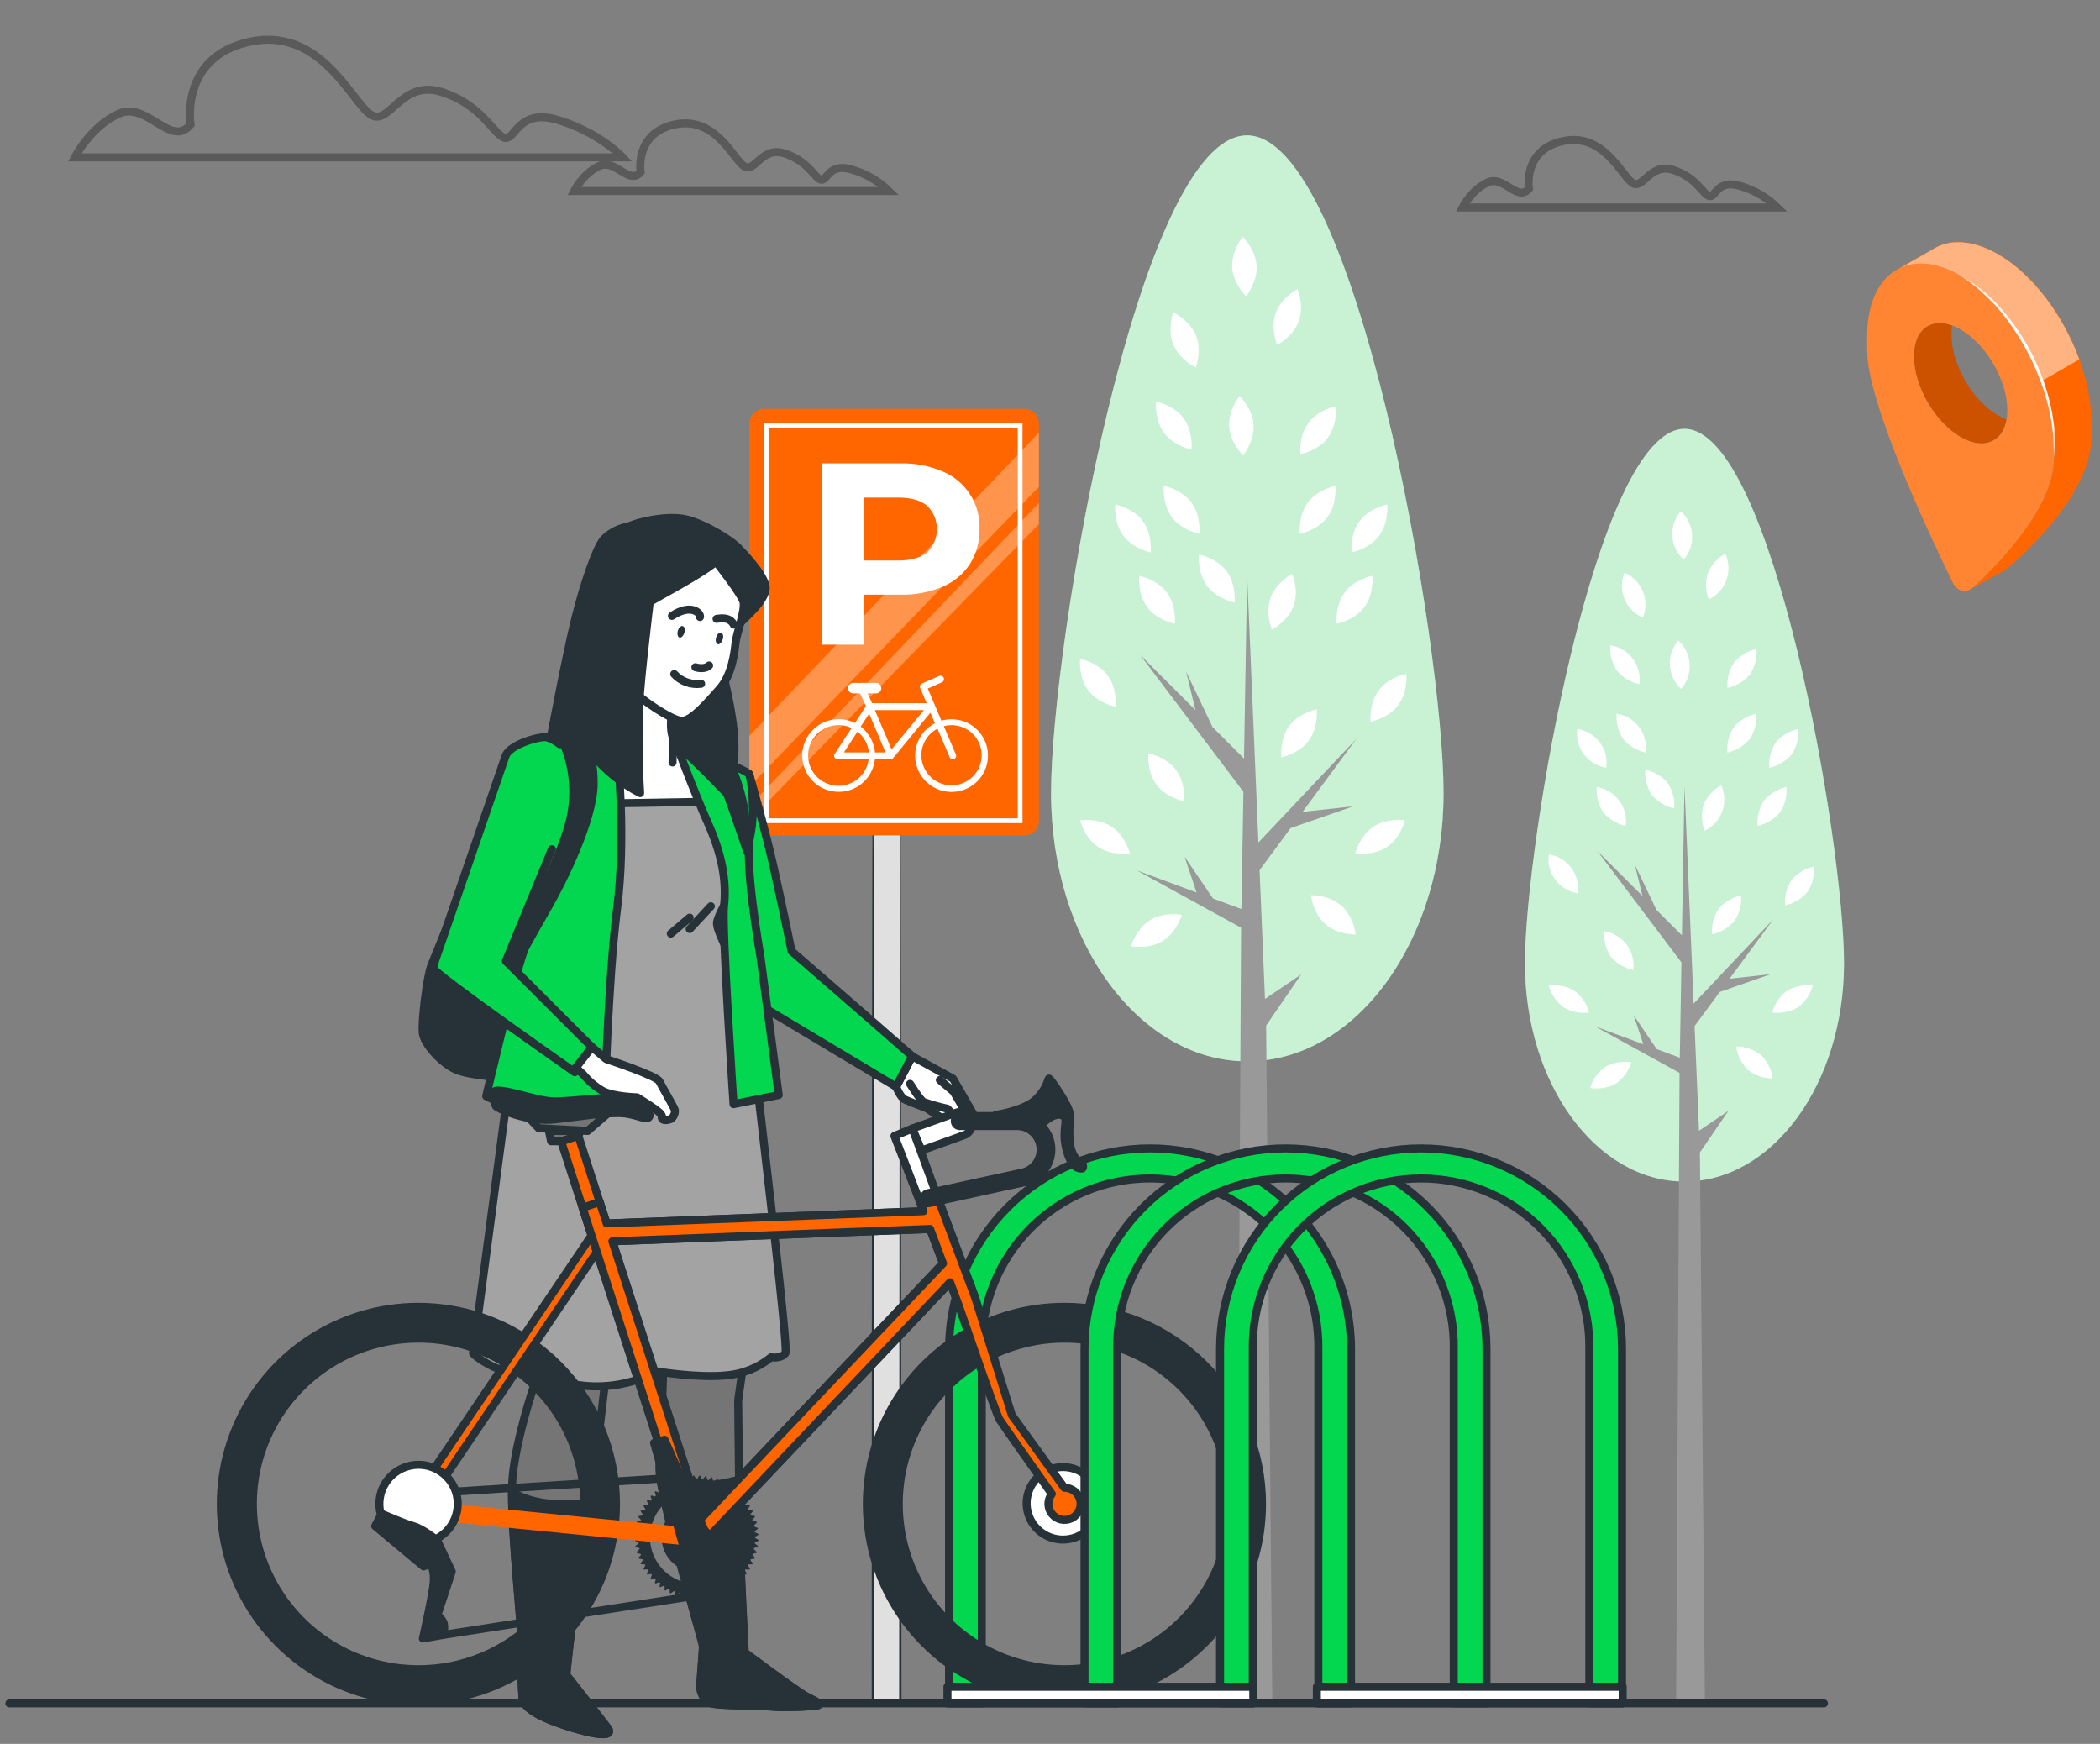 <svg width="224" height="186" viewBox="0 0 224 186" fill="none" xmlns="http://www.w3.org/2000/svg">
<rect x="0" y="0" width="224" height="186" fill="#808080" stroke="none"/>
<path d="M96.042 80.476H93.117V181.662H96.042V80.476Z" fill="#E0E0E0"/>
<path d="M96.047 80.476C96.047 80.476 96.047 80.646 96.047 80.986C96.047 81.326 96.047 81.84 96.047 82.499C96.047 83.843 96.047 85.814 96.067 88.351C96.067 93.45 96.091 100.824 96.108 109.954C96.108 128.242 96.14 153.556 96.16 181.662V181.796H92.984V181.662C92.984 132.289 93.029 90.97 93.09 80.488V80.456H93.118L95.337 80.476C95.82 80.476 96.047 80.476 96.047 80.476H95.321H93.118L93.151 80.448C93.207 90.941 93.252 132.269 93.252 181.622L93.118 181.488H96.047L95.913 181.622C95.913 153.552 95.954 128.279 95.966 110.011C95.966 100.873 95.998 93.487 96.006 88.38C96.006 85.826 96.006 83.847 96.027 82.495C96.027 81.828 96.027 81.314 96.027 80.962C96.027 80.609 96.047 80.476 96.047 80.476Z" fill="#263238"/>
<path d="M109.265 43.608H81.483C80.625 43.608 79.93 44.302 79.93 45.158V87.55C79.93 88.406 80.625 89.1 81.483 89.1H109.265C110.123 89.1 110.818 88.406 110.818 87.55V45.158C110.818 44.302 110.123 43.608 109.265 43.608Z" fill="#FF6600"/>
<path d="M100.538 50.281C101.748 50.782 102.775 51.641 103.48 52.743C104.185 53.844 104.534 55.135 104.481 56.441C104.51 57.752 104.155 59.044 103.459 60.156C102.747 61.236 101.731 62.081 100.538 62.584C99.126 63.173 97.606 63.46 96.076 63.426H92.162V68.76H87.676V49.423H96.064C97.6 49.389 99.125 49.681 100.538 50.281ZM98.887 58.914C99.221 58.591 99.487 58.204 99.668 57.777C99.849 57.35 99.942 56.891 99.942 56.427C99.942 55.963 99.849 55.504 99.668 55.077C99.487 54.649 99.221 54.263 98.887 53.94C98.19 53.361 97.163 53.07 95.817 53.07H92.166V59.784H95.817C97.163 59.784 98.19 59.492 98.887 58.914Z" fill="white"/>
<g opacity="0.3">
<path d="M110.818 46.133L79.93 78.485V83.908L110.818 51.924V46.133Z" fill="white"/>
</g>
<g opacity="0.3">
<path d="M110.818 53.652L79.93 85.999V87.533L110.818 55.898V53.652Z" fill="white"/>
</g>
<path d="M109.067 87.789H81.484V45.162H109.067V87.789ZM81.979 87.279H108.556V45.672H81.979V87.279Z" fill="white"/>
<path d="M101.518 76.708C101.146 76.708 100.776 76.761 100.419 76.866L98.963 73.442L100.472 72.766C100.516 72.748 100.556 72.721 100.589 72.686C100.623 72.652 100.649 72.611 100.667 72.567C100.684 72.522 100.692 72.475 100.691 72.427C100.689 72.379 100.678 72.332 100.658 72.289C100.64 72.245 100.612 72.205 100.578 72.172C100.544 72.138 100.504 72.112 100.459 72.094C100.415 72.075 100.368 72.065 100.32 72.065C100.271 72.065 100.224 72.075 100.18 72.094L98.338 72.904C98.25 72.942 98.182 73.013 98.147 73.102C98.112 73.191 98.113 73.29 98.151 73.377L98.837 74.996H93.02C92.813 74.522 92.659 74.187 92.546 73.956H93.438C93.588 73.956 93.731 73.897 93.837 73.791C93.942 73.686 94.002 73.543 94.002 73.393C94.002 73.244 93.942 73.101 93.837 72.996C93.731 72.89 93.588 72.831 93.438 72.831H91.004C90.855 72.831 90.711 72.89 90.606 72.996C90.5 73.101 90.44 73.244 90.44 73.393C90.44 73.543 90.5 73.686 90.606 73.791C90.711 73.897 90.855 73.956 91.004 73.956H91.73C91.824 74.114 92.055 74.624 92.359 75.32L91.195 77.112C90.454 76.743 89.615 76.619 88.799 76.759C87.983 76.898 87.233 77.294 86.659 77.889C86.084 78.484 85.715 79.246 85.605 80.065C85.495 80.883 85.65 81.716 86.047 82.44C86.444 83.165 87.063 83.744 87.814 84.093C88.564 84.442 89.406 84.543 90.218 84.382C91.03 84.22 91.769 83.803 92.327 83.193C92.885 82.583 93.233 81.811 93.32 80.99H94.996C95.043 80.99 95.09 80.98 95.134 80.961L95.178 80.929C95.206 80.913 95.232 80.894 95.255 80.872L99.239 76.016L99.721 77.141C98.875 77.575 98.218 78.303 97.875 79.188C97.531 80.073 97.524 81.052 97.856 81.942C98.188 82.831 98.835 83.568 99.675 84.013C100.515 84.458 101.49 84.58 102.414 84.357C103.338 84.133 104.148 83.579 104.69 82.799C105.233 82.02 105.47 81.069 105.356 80.127C105.243 79.184 104.787 78.317 104.075 77.687C103.363 77.058 102.445 76.711 101.494 76.712L101.518 76.708ZM101.295 80.755C101.322 80.821 101.368 80.877 101.427 80.917C101.486 80.957 101.556 80.978 101.628 80.977C101.676 80.978 101.725 80.969 101.77 80.949C101.814 80.931 101.854 80.904 101.888 80.87C101.921 80.836 101.947 80.795 101.964 80.751C102.001 80.661 102.001 80.561 101.964 80.472L100.674 77.448C101.469 77.239 102.313 77.341 103.035 77.734C103.756 78.126 104.3 78.779 104.554 79.559C104.808 80.338 104.754 81.185 104.402 81.926C104.05 82.666 103.427 83.245 102.662 83.542C101.896 83.84 101.045 83.833 100.284 83.525C99.523 83.216 98.909 82.629 98.568 81.883C98.227 81.137 98.186 80.289 98.451 79.514C98.717 78.738 99.27 78.093 99.997 77.712L101.295 80.755ZM92.684 80.253H90.014L91.463 78.031C91.808 78.303 92.094 78.642 92.304 79.027C92.514 79.413 92.643 79.837 92.684 80.273V80.253ZM89.033 80.415C88.997 80.47 88.977 80.534 88.974 80.599C88.972 80.665 88.987 80.73 89.019 80.788C89.05 80.846 89.097 80.894 89.154 80.927C89.211 80.96 89.275 80.978 89.341 80.977H92.659C92.573 81.656 92.274 82.29 91.805 82.789C91.335 83.288 90.719 83.625 90.046 83.753C89.372 83.881 88.675 83.792 88.055 83.5C87.435 83.208 86.924 82.728 86.594 82.128C86.264 81.528 86.134 80.839 86.221 80.161C86.308 79.482 86.608 78.849 87.079 78.351C87.549 77.853 88.166 77.517 88.84 77.391C89.513 77.264 90.21 77.354 90.83 77.647L89.033 80.415ZM91.811 77.485L92.708 76.109C93.251 77.376 93.925 78.966 94.448 80.253H93.333C93.285 79.715 93.126 79.192 92.865 78.719C92.603 78.246 92.246 77.833 91.816 77.505L91.811 77.485ZM93.876 77.044C93.661 76.538 93.471 76.105 93.316 75.733H98.553L95.093 79.933C94.833 79.286 94.367 78.165 93.876 77.044Z" fill="white"/>
<g opacity="0.3">
<path d="M20.325 13.289C20.325 13.289 19.159 6.089 26.596 4.463C34.034 2.836 37.307 10.502 39.402 12.129C41.496 13.756 42.663 8.413 47.086 9.806C51.509 11.199 52.684 14.452 53.85 14.703C55.017 14.953 55.247 11.449 59.67 12.842C64.093 14.236 66.422 16.788 66.422 16.788H7.984C7.984 16.788 9.614 13.535 12.641 12.142C15.668 10.748 18.231 15.845 20.325 13.289Z" stroke="black" stroke-width="0.857" stroke-miterlimit="10"/>
<path d="M163.082 20.125C163.082 20.125 162.413 15.992 166.69 15.057C170.966 14.123 172.844 18.523 174.048 19.458C175.252 20.392 175.921 17.322 178.458 18.123C180.996 18.924 181.669 20.792 182.346 20.926C183.024 21.059 183.149 19.057 185.691 19.858C187.148 20.291 188.477 21.069 189.566 22.127H156.008C156.008 22.127 156.944 20.259 158.683 19.458C160.423 18.657 161.861 21.593 163.082 20.125Z" stroke="black" stroke-width="0.857" stroke-miterlimit="10"/>
<path d="M68.332 18.352C68.332 18.352 67.663 14.214 71.944 13.284C76.225 12.354 78.094 16.75 79.298 17.685C80.502 18.619 81.175 15.537 83.713 16.371C86.25 17.205 86.919 19.04 87.588 19.174C88.257 19.307 88.391 17.305 90.933 18.106C92.391 18.538 93.722 19.317 94.812 20.375H61.246C61.246 20.375 62.182 18.506 63.921 17.706C65.66 16.905 67.128 19.82 68.332 18.352Z" stroke="black" stroke-width="0.857" stroke-miterlimit="10"/>
</g>
<path d="M162.664 102.751C162.664 115.602 170.282 126.017 179.68 126.017C189.078 126.017 196.695 115.589 196.695 102.751C196.695 89.912 189.078 45.74 179.68 45.74C170.282 45.74 162.664 89.904 162.664 102.751Z" fill="#92E3A9"/>
<path opacity="0.5" d="M162.664 102.751C162.664 115.602 170.282 126.017 179.68 126.017C189.078 126.017 196.695 115.589 196.695 102.751C196.695 89.912 189.078 45.74 179.68 45.74C170.282 45.74 162.664 89.904 162.664 102.751Z" fill="white"/>
<path d="M188.873 103.906L183.443 105.796L180.754 109.441L181.227 120.607L184.354 118.489L181.323 122.918L181.862 181.677H178.785L179.153 114.434L170.14 109.475L175.29 111.377L174.258 108.282L176.72 111.902L179.178 112.812L179.354 102.651L170.403 90.784L175.202 95.568L174.391 92.244L176.687 97.049L179.404 99.764L179.68 83.889L180.654 107.043L189.137 98.075L184.479 104.394L188.873 103.906Z" fill="#999999"/>
<path d="M170.317 83.943C170.243 84.896 170.487 85.846 171.011 86.646C171.629 87.378 172.473 87.885 173.411 88.089C173.543 87.131 173.293 86.16 172.714 85.385C172.135 84.609 171.275 84.092 170.317 83.943Z" fill="white"/>
<path d="M165.204 91.126C165.072 92.084 165.322 93.056 165.9 93.832C166.479 94.608 167.34 95.127 168.297 95.276C168.43 94.318 168.18 93.346 167.601 92.57C167.022 91.794 166.162 91.275 165.204 91.126Z" fill="white"/>
<path d="M165.201 105.124C165.456 106.047 166.008 106.861 166.773 107.439C167.602 107.919 168.566 108.112 169.516 107.99C169.264 107.067 168.713 106.255 167.948 105.679C167.119 105.197 166.153 105.002 165.201 105.124Z" fill="white"/>
<path d="M193.359 105.124C193.106 106.046 192.555 106.86 191.792 107.439C190.958 107.921 189.988 108.115 189.032 107.99C189.286 107.067 189.839 106.255 190.604 105.679C191.436 105.194 192.405 104.999 193.359 105.124Z" fill="white"/>
<path d="M171.114 99.314C171.043 100.268 171.288 101.219 171.812 102.021C172.432 102.751 173.275 103.256 174.212 103.46C174.343 102.501 174.092 101.53 173.513 100.755C172.933 99.98 172.072 99.462 171.114 99.314Z" fill="white"/>
<path d="M172.441 76.118C172.37 77.072 172.617 78.022 173.143 78.821C173.76 79.553 174.602 80.061 175.539 80.264C175.673 79.306 175.424 78.334 174.845 77.558C174.266 76.782 173.403 76.264 172.445 76.118H172.441Z" fill="white"/>
<path d="M175.498 82.082C175.426 83.033 175.672 83.981 176.196 84.777C176.808 85.51 177.646 86.02 178.579 86.229C178.657 85.277 178.418 84.327 177.898 83.526C177.279 82.794 176.436 82.286 175.498 82.082Z" fill="white"/>
<path d="M168.243 77.741C168.112 78.698 168.363 79.669 168.941 80.444C169.519 81.219 170.38 81.737 171.337 81.887C171.469 80.929 171.218 79.958 170.64 79.182C170.061 78.407 169.2 77.889 168.243 77.741Z" fill="white"/>
<path d="M191.824 77.741C191.895 78.694 191.65 79.644 191.126 80.444C190.507 81.176 189.663 81.683 188.726 81.887C188.654 80.933 188.9 79.981 189.424 79.18C190.043 78.45 190.887 77.944 191.824 77.741Z" fill="white"/>
<path d="M171.773 68.827C171.701 69.78 171.947 70.73 172.471 71.53C173.088 72.262 173.93 72.77 174.867 72.973C175.001 72.015 174.752 71.043 174.173 70.267C173.594 69.491 172.732 68.973 171.773 68.827Z" fill="white"/>
<path d="M173.28 61.081C172.911 61.976 172.91 62.979 173.276 63.875C173.642 64.77 174.346 65.487 175.236 65.87C175.606 64.975 175.609 63.972 175.244 63.076C174.878 62.18 174.174 61.464 173.284 61.081H173.28Z" fill="white"/>
<path d="M184.036 59.058C183.195 59.526 182.535 60.26 182.159 61.144C181.886 62.061 181.926 63.042 182.272 63.934C183.146 63.517 183.82 62.774 184.15 61.865C184.48 60.956 184.439 59.954 184.036 59.075V59.058Z" fill="white"/>
<path d="M179.024 68.318C178.388 69.047 178.062 69.996 178.118 70.961C178.173 71.926 178.605 72.831 179.321 73.482C179.96 72.755 180.288 71.806 180.232 70.84C180.177 69.874 179.743 68.968 179.024 68.318Z" fill="white"/>
<path d="M179.29 54.532C178.65 55.259 178.323 56.208 178.379 57.173C178.434 58.138 178.868 59.043 179.586 59.692C180.224 58.965 180.549 58.017 180.494 57.052C180.438 56.087 180.006 55.183 179.29 54.532Z" fill="white"/>
<path d="M190.557 83.943C190.632 84.893 190.391 85.842 189.871 86.642C189.253 87.374 188.409 87.881 187.472 88.085C187.4 87.131 187.646 86.179 188.17 85.378C188.786 84.651 189.625 84.147 190.557 83.943Z" fill="white"/>
<path d="M193.478 92.423C193.555 93.374 193.315 94.324 192.797 95.126C192.18 95.858 191.338 96.366 190.401 96.569C190.327 95.615 190.571 94.663 191.095 93.862C191.71 93.135 192.547 92.63 193.478 92.423Z" fill="white"/>
<path d="M185.718 95.501C185.79 96.456 185.544 97.407 185.02 98.209C184.403 98.939 183.56 99.445 182.625 99.647C182.55 98.695 182.794 97.744 183.319 96.945C183.937 96.213 184.781 95.705 185.718 95.501Z" fill="white"/>
<path d="M183.598 83.747C183.999 84.626 184.038 85.628 183.706 86.536C183.375 87.444 182.699 88.186 181.825 88.602C181.482 87.709 181.443 86.728 181.716 85.811C182.098 84.935 182.76 84.209 183.598 83.747Z" fill="white"/>
<path d="M189.09 115.026C188.131 115.021 187.2 114.7 186.443 114.113C185.76 113.44 185.319 112.56 185.189 111.61C186.148 111.615 187.079 111.936 187.836 112.524C188.519 113.197 188.959 114.077 189.09 115.026Z" fill="white"/>
<path d="M174.016 113.312C173.734 114.226 173.156 115.021 172.373 115.573C171.53 116.028 170.56 116.193 169.613 116.04C169.895 115.126 170.471 114.33 171.252 113.775C172.097 113.321 173.069 113.159 174.016 113.312Z" fill="white"/>
<path d="M187.335 76.118C187.409 77.071 187.165 78.021 186.641 78.821C186.022 79.553 185.178 80.06 184.241 80.264C184.169 79.31 184.415 78.358 184.939 77.557C185.557 76.827 186.399 76.321 187.335 76.118Z" fill="white"/>
<path d="M187.359 69.224C187.43 70.178 187.185 71.129 186.661 71.931C186.043 72.661 185.201 73.167 184.265 73.37C184.191 72.417 184.435 71.467 184.959 70.667C185.578 69.935 186.421 69.427 187.359 69.224Z" fill="white"/>
<path d="M112.111 84.577C112.111 100.386 121.484 113.199 133.043 113.199C144.603 113.199 153.98 100.386 153.98 84.577C153.98 68.769 144.599 14.44 133.014 14.44C121.429 14.44 112.111 68.769 112.111 84.577Z" fill="#92E3A9"/>
<path opacity="0.5" d="M112.111 84.577C112.111 100.386 121.484 113.199 133.043 113.199C144.603 113.199 153.98 100.386 153.98 84.577C153.98 68.769 144.599 14.44 133.014 14.44C121.429 14.44 112.111 68.769 112.111 84.577Z" fill="white"/>
<path d="M144.338 85.999L137.661 88.323L134.354 92.807L134.931 106.542L138.782 103.939L135.053 109.387L135.713 181.676H131.93L132.381 98.947L121.29 92.849L127.632 95.189L126.357 91.38L129.388 95.835L132.415 96.953L132.632 84.452L121.62 69.853L127.519 75.743L126.524 71.647L129.346 77.561L132.695 80.903L133.029 61.369L134.229 89.858L144.664 78.821L138.932 86.596L144.338 85.999Z" fill="#999999"/>
<path d="M121.513 61.419C121.513 61.419 121.321 63.338 122.375 64.756C123.428 66.174 125.322 66.529 125.322 66.529C125.322 66.529 125.514 64.61 124.465 63.192C123.416 61.774 121.513 61.419 121.513 61.419Z" fill="white"/>
<path d="M115.205 70.274C115.205 70.274 115.013 72.193 116.062 73.611C117.111 75.029 119.014 75.384 119.014 75.384C119.014 75.384 119.206 73.465 118.156 72.047C117.107 70.629 115.205 70.274 115.205 70.274Z" fill="white"/>
<path d="M115.21 87.497C115.21 87.497 115.674 89.37 117.142 90.342C118.609 91.314 120.516 91.022 120.516 91.022C120.516 91.022 120.052 89.149 118.584 88.177C117.117 87.205 115.21 87.497 115.21 87.497Z" fill="white"/>
<path d="M149.863 87.497C149.863 87.497 149.395 89.37 147.932 90.342C146.469 91.314 144.554 91.022 144.554 91.022C144.554 91.022 145.022 89.149 146.485 88.177C147.949 87.205 149.863 87.497 149.863 87.497Z" fill="white"/>
<path d="M122.494 80.348C122.494 80.348 122.302 82.266 123.351 83.684C124.4 85.103 126.303 85.457 126.303 85.457C126.303 85.457 126.495 83.539 125.441 82.12C124.388 80.702 122.494 80.348 122.494 80.348Z" fill="white"/>
<path d="M124.135 51.826C124.135 51.826 123.942 53.744 124.992 55.163C126.041 56.581 127.943 56.935 127.943 56.935C127.943 56.935 128.136 55.017 127.082 53.598C126.029 52.18 124.135 51.826 124.135 51.826Z" fill="white"/>
<path d="M127.888 59.15C127.888 59.15 127.696 61.069 128.746 62.487C129.795 63.905 131.697 64.264 131.697 64.264C131.697 64.264 131.889 62.345 130.84 60.927C129.791 59.509 127.888 59.15 127.888 59.15Z" fill="white"/>
<path d="M118.96 53.807C118.96 53.807 118.767 55.726 119.821 57.144C120.875 58.562 122.747 58.921 122.747 58.921C122.747 58.921 122.94 56.998 121.911 55.584C120.883 54.17 118.96 53.807 118.96 53.807Z" fill="white"/>
<path d="M147.971 53.807C147.971 53.807 148.163 55.726 147.109 57.144C146.056 58.562 144.162 58.921 144.162 58.921C144.162 58.921 143.97 56.998 145.019 55.584C146.068 54.17 147.971 53.807 147.971 53.807Z" fill="white"/>
<path d="M123.311 42.841C123.311 42.841 123.119 44.76 124.173 46.178C125.226 47.596 127.099 47.955 127.099 47.955C127.099 47.955 127.291 46.036 126.263 44.618C125.234 43.2 123.311 42.841 123.311 42.841Z" fill="white"/>
<path d="M125.154 33.31C125.154 33.31 124.485 35.121 125.154 36.747C125.823 38.374 127.562 39.204 127.562 39.204C127.562 39.204 128.231 37.394 127.562 35.767C126.893 34.14 125.154 33.31 125.154 33.31Z" fill="white"/>
<path d="M138.401 30.82C138.401 30.82 136.687 31.717 136.089 33.368C135.492 35.02 136.227 36.801 136.227 36.801C136.227 36.801 137.941 35.904 138.539 34.257C139.137 32.609 138.401 30.82 138.401 30.82Z" fill="white"/>
<path d="M132.225 42.232C132.225 42.232 131.008 43.73 131.108 45.482C131.209 47.233 132.592 48.581 132.592 48.581C132.592 48.581 133.813 47.087 133.713 45.331C133.613 43.575 132.225 42.232 132.225 42.232Z" fill="white"/>
<path d="M132.553 25.256C132.553 25.256 131.332 26.753 131.433 28.505C131.533 30.257 132.917 31.604 132.917 31.604C132.917 31.604 134.137 30.107 134.037 28.355C133.937 26.603 132.553 25.256 132.553 25.256Z" fill="white"/>
<path d="M146.389 61.419C146.389 61.419 146.581 63.338 145.531 64.756C144.482 66.174 142.58 66.529 142.58 66.529C142.58 66.529 142.388 64.61 143.437 63.192C144.486 61.774 146.389 61.419 146.389 61.419Z" fill="white"/>
<path d="M150.006 71.868C150.006 71.868 150.198 73.787 149.149 75.205C148.099 76.623 146.197 76.978 146.197 76.978C146.197 76.978 146.005 75.059 147.054 73.641C148.103 72.222 150.006 71.868 150.006 71.868Z" fill="white"/>
<path d="M140.459 75.659C140.459 75.659 140.651 77.578 139.598 78.996C138.544 80.415 136.671 80.773 136.671 80.773C136.671 80.773 136.479 78.855 137.507 77.436C138.536 76.018 140.459 75.659 140.459 75.659Z" fill="white"/>
<path d="M137.848 61.194C137.848 61.194 138.584 62.979 137.982 64.631C137.38 66.283 135.666 67.171 135.666 67.171C135.666 67.171 134.93 65.39 135.532 63.738C136.134 62.087 137.848 61.194 137.848 61.194Z" fill="white"/>
<path d="M144.609 99.68C144.609 99.68 142.678 99.714 141.357 98.554C140.036 97.395 139.827 95.476 139.827 95.476C139.827 95.476 141.758 95.438 143.079 96.602C144.4 97.766 144.609 99.68 144.609 99.68Z" fill="white"/>
<path d="M126.062 97.57C126.062 97.57 125.536 99.426 124.043 100.352C122.551 101.278 120.644 100.924 120.644 100.924C120.644 100.924 121.171 99.067 122.668 98.141C124.164 97.216 126.062 97.57 126.062 97.57Z" fill="white"/>
<path d="M142.446 51.826C142.446 51.826 142.643 53.744 141.589 55.163C140.536 56.581 138.642 56.935 138.642 56.935C138.642 56.935 138.445 55.017 139.499 53.598C140.553 52.18 142.446 51.826 142.446 51.826Z" fill="white"/>
<path d="M142.489 43.329C142.489 43.329 142.685 45.248 141.653 46.666C140.62 48.084 138.705 48.439 138.705 48.439C138.705 48.439 138.509 46.52 139.562 45.102C140.616 43.684 142.489 43.329 142.489 43.329Z" fill="white"/>
<path d="M194.555 181.677H1" stroke="#263238" stroke-width="0.857" stroke-linecap="round" stroke-linejoin="round"/>
<path d="M97.303 112.661L101.651 115.043L103.812 118.797C103.812 118.797 103.177 119.948 102.241 119.948C101.304 119.948 98.842 118.196 98.842 118.196C98.842 118.196 96.965 117.496 96.496 117.262C96.028 117.029 95.593 115.932 95.593 115.932L97.303 112.661Z" fill="white" stroke="#263238" stroke-width="0.857" stroke-linecap="round" stroke-linejoin="round"/>
<path d="M64.693 146.047C64.693 146.047 63.071 160.688 62.298 164.208C61.524 167.728 60.391 178.628 60.391 178.628C60.391 178.628 64.271 183.554 64.835 184.325C65.4 185.097 64.271 185.314 60.534 184.117C56.796 182.92 55.876 181.935 55.734 181.159C55.605 179.333 55.583 177.5 55.667 175.67C55.734 174.544 54.48 162.644 54.622 158.418C54.764 154.193 57.005 147.657 57.005 147.657L57.076 144.212L64.693 146.047Z" fill="#757575" stroke="#263238" stroke-width="0.857" stroke-linecap="round" stroke-linejoin="round"/>
<path d="M60.538 184.125C56.8 182.928 55.88 181.944 55.738 181.168C55.609 179.341 55.587 177.508 55.671 175.679C55.738 174.611 54.551 163.816 54.609 159.14C57.293 160.784 61.361 160.575 62.971 160.175C62.724 161.914 62.494 163.374 62.31 164.208C61.532 167.724 60.404 178.636 60.404 178.636C60.404 178.636 64.283 183.562 64.848 184.334C65.412 185.105 64.275 185.322 60.538 184.125Z" fill="#263238" stroke="#263238" stroke-width="0.857" stroke-linecap="round" stroke-linejoin="round"/>
<path d="M79.302 145.346L78.737 149.355C78.737 149.355 78.879 163.432 78.95 165.622C79.021 167.812 79.444 176.25 79.444 176.25C79.444 176.25 85.088 180.471 86.074 180.967C87.061 181.464 87.625 181.739 87.274 181.881C86.923 182.023 83.466 182.16 82.257 182.023C81.049 181.885 76.613 181.952 75.836 181.668C75.5 181.511 75.216 181.263 75.016 180.951C74.816 180.639 74.709 180.278 74.707 179.908C74.707 179.345 74.991 176.108 74.991 175.616C74.991 175.124 70.334 159.64 70.334 156.546C70.334 153.451 70.689 148.379 70.689 148.028C70.689 147.678 70.756 145.071 70.756 145.071L79.302 145.346Z" fill="#757575" stroke="#263238" stroke-width="0.857" stroke-linecap="round" stroke-linejoin="round"/>
<path d="M73.638 158.293C75.507 158.614 77.576 158.168 78.809 157.814C78.851 161.246 78.897 164.633 78.931 165.614C79.002 167.795 79.424 176.242 79.424 176.242C79.424 176.242 85.068 180.463 86.055 180.959C87.041 181.455 87.606 181.731 87.255 181.873C86.903 182.014 83.446 182.152 82.238 182.014C81.029 181.877 76.594 181.943 75.816 181.66C75.48 181.503 75.196 181.254 74.996 180.943C74.797 180.631 74.689 180.269 74.687 179.9C74.687 179.337 74.972 176.1 74.972 175.608C74.972 175.115 70.933 161.693 70.373 157.346C71.418 157.796 72.514 158.114 73.638 158.293Z" fill="#263238" stroke="#263238" stroke-width="0.857" stroke-linecap="round" stroke-linejoin="round"/>
<path d="M70.266 79.101C70.266 79.101 72.987 79.935 74.116 81.445C75.245 82.955 78.694 92.373 78.593 95.209C78.493 98.046 84.279 143.744 83.773 144.349C83.267 144.954 82.247 144.766 82.247 144.766C80.891 145.878 79.227 146.55 77.477 146.693C74.43 146.998 70.061 146.276 70.061 146.276C67.663 147.543 64.942 148.072 62.243 147.795C57.878 147.29 56.047 146.276 56.047 146.276C54.872 146.435 53.676 146.259 52.598 145.767C50.971 144.958 50.461 144.349 50.461 144.349L59.007 79.914C59.007 79.914 66.912 77.787 70.266 79.101Z" fill="#A3A3A3" stroke="#263238" stroke-width="0.857" stroke-linecap="round" stroke-linejoin="round"/>
<path d="M79.909 82.541C79.909 82.541 81.556 88.198 82.472 92.273C83.387 96.348 84.436 101.449 84.436 101.449C84.436 101.449 93.634 109.42 94.989 110.626C96.343 111.831 97.305 112.632 97.305 112.632L95.578 115.906L80.657 106.972L78.508 89.144L79.909 82.541Z" fill="#03D64F" stroke="#263238" stroke-width="0.857" stroke-linecap="round" stroke-linejoin="round"/>
<path d="M71.796 75.363V78.646C71.796 78.646 73.506 80.047 74.116 81.445C74.727 82.842 74.906 85.52 74.906 85.52L65.086 85.687L65.759 72.198L68.869 72.927L71.796 75.363Z" fill="white" stroke="#263238" stroke-width="0.857" stroke-linecap="round" stroke-linejoin="round"/>
<path d="M77.82 95.56C77.82 95.56 76.541 97.646 76.478 98.421C76.416 99.197 77.762 101.704 77.762 101.704L77.82 95.56Z" stroke="#263238" stroke-width="0.857" stroke-linecap="round" stroke-linejoin="round"/>
<path d="M72.046 79.134C72.046 79.134 73.936 84.243 75.583 87.956C77.23 91.668 77.473 94.467 77.226 96.657C76.98 98.847 78.242 117.767 78.242 117.767L83.062 116.791C83.062 116.791 81.231 102.801 81.11 102.008C80.989 101.216 79.4 92.152 80.011 89.232C80.621 86.312 80.132 83.025 79.889 82.558C79.647 82.091 72.046 79.134 72.046 79.134Z" fill="#03D64F" stroke="#263238" stroke-width="0.857" stroke-linecap="round" stroke-linejoin="round"/>
<path d="M77.989 81.716C78.603 83.108 79.059 84.564 79.347 86.058C79.619 87.96 79.711 90.855 79.711 90.855C79.711 90.855 77.445 84.068 76.718 82.513L75.99 80.973L77.989 81.716Z" fill="#263238" stroke="#263238" stroke-width="0.857" stroke-linecap="round" stroke-linejoin="round"/>
<path d="M78.933 58.633C78.933 58.633 81.676 61.369 81.676 62.708C81.676 64.047 79.481 65.87 78.933 66.462C78.386 67.054 76.797 70.479 77.407 73.094C78.018 75.71 78.49 78.596 78.31 80.481C78.13 82.367 77.892 85.019 77.892 85.019C77.892 85.019 73.929 80.819 72.457 79.726C70.986 78.633 71.784 75.347 71.784 75.347C71.784 75.347 68.858 72.485 68.737 71.755C68.615 71.025 65.078 63.3 64.894 61.778C64.71 60.255 65.931 57.031 66.6 56.426C67.269 55.822 70.747 54.962 72.871 55.329C74.995 55.697 78.386 57.84 78.933 58.633Z" fill="#263238" stroke="#263238" stroke-width="0.857" stroke-linecap="round" stroke-linejoin="round"/>
<path d="M76.371 59.909C76.371 59.909 79.055 63.317 79.297 64.168C79.54 65.019 78.566 67.576 78.461 68.547C78.357 69.519 78.097 71.955 76.755 73.474C75.413 74.992 73.829 76.811 72.792 76.881C71.755 76.952 67.972 74.329 67.667 73.72C67.361 73.111 68.218 65.261 68.398 64.835C68.578 64.41 74.239 61.674 76.371 59.909Z" fill="white" stroke="#263238" stroke-width="0.857" stroke-linecap="round" stroke-linejoin="round"/>
<path d="M76.389 67.989C76.289 68.331 76.368 68.648 76.561 68.706C76.753 68.765 76.979 68.531 77.092 68.193C77.204 67.855 77.112 67.534 76.916 67.48C76.719 67.426 76.485 67.651 76.389 67.989Z" fill="#263238"/>
<path d="M72.298 67.284C72.202 67.626 72.298 67.943 72.473 68.001C72.649 68.06 72.891 67.826 73 67.488C73.108 67.15 73.02 66.829 72.828 66.775C72.636 66.721 72.39 66.946 72.298 67.284Z" fill="#263238"/>
<path d="M74.662 65.811C74.787 65.415 73.73 64.318 71.673 65.69" stroke="#263238" stroke-width="0.857" stroke-linecap="round" stroke-linejoin="round"/>
<path d="M76.435 66.007C76.589 66.007 77.793 65.674 78.262 66.616" stroke="#263238" stroke-width="0.857" stroke-linecap="round" stroke-linejoin="round"/>
<path d="M75.641 70.98C75.641 70.98 75.223 71.468 74.177 71.163" stroke="#263238" stroke-width="0.857" stroke-linecap="round" stroke-linejoin="round"/>
<path d="M74.785 72.927C74.259 72.998 73.724 72.94 73.224 72.76C72.725 72.58 72.277 72.283 71.917 71.893" stroke="#263238" stroke-width="0.857" stroke-linecap="round" stroke-linejoin="round"/>
<path d="M53.083 114.847C53.083 114.847 50.031 114.722 48.568 114.055C47.105 113.387 45.223 111.377 45.094 110.163C44.964 108.949 45.512 104.261 46.009 102.98C46.507 101.7 47.899 98.359 47.899 98.359C47.899 98.359 57.047 87.698 57.41 87.589C57.774 87.481 58.631 87.956 59.057 89.049C59.484 90.142 56.967 103.285 55.763 107.364C54.998 109.903 54.104 112.4 53.083 114.847Z" fill="#263238" stroke="#263238" stroke-width="0.857" stroke-linecap="round" stroke-linejoin="round"/>
<path d="M65.883 80.656C65.883 80.656 66.799 89.295 65.825 96.898C64.851 104.502 64.483 118.25 64.483 118.25C64.483 118.25 59.24 118.801 56.314 118.313C53.387 117.825 51.861 116.916 51.861 116.916C51.861 116.916 54.846 104.14 55.946 101.22C57.045 98.3 57.53 90.938 57.53 90.938C57.53 90.938 56.92 80.289 57.225 79.438C57.53 78.587 59.545 78.283 59.545 78.283C59.545 78.283 64.972 78.22 65.883 80.656Z" fill="#03D64F" stroke="#263238" stroke-width="0.857" stroke-linecap="round" stroke-linejoin="round"/>
<path d="M62.045 78.521C62.045 78.521 63.324 79.676 63.324 83.572C63.324 87.468 59.85 94.338 58.508 96.653C57.166 98.968 55.092 102.734 55.092 102.734L55.214 99.998C55.214 99.998 59.482 92.573 60.761 87.647C61.51 84.652 61.187 81.49 59.846 78.709L62.045 78.521Z" fill="#263238" stroke="#263238" stroke-width="0.857" stroke-linecap="round" stroke-linejoin="round"/>
<path d="M69.723 60.823C69.723 60.823 68.627 69.399 68.259 74.025C68.058 77.545 68.066 81.075 68.284 84.594C66.299 83.573 64.546 82.153 63.138 80.423C62.101 79.13 60.09 78.721 59.848 78.721C59.605 78.721 58.748 78.659 58.748 78.659C58.748 78.659 60.395 69.837 61.37 65.945C62.344 62.053 63.631 58.37 64.417 57.49C65.167 56.753 66.134 56.275 67.177 56.126" fill="#263238"/>
<path d="M69.723 60.823C69.723 60.823 68.627 69.399 68.259 74.025C68.058 77.545 68.066 81.075 68.284 84.594C66.299 83.573 64.546 82.153 63.138 80.423C62.101 79.13 60.09 78.721 59.848 78.721C59.605 78.721 58.748 78.659 58.748 78.659C58.748 78.659 60.395 69.837 61.37 65.945C62.344 62.053 63.631 58.37 64.417 57.49C65.167 56.753 66.134 56.275 67.177 56.126" stroke="#263238" stroke-width="0.857" stroke-linecap="round" stroke-linejoin="round"/>
<path d="M71.797 78.646L71.738 81.324" stroke="#263238" stroke-width="0.857" stroke-linecap="round" stroke-linejoin="round"/>
<path d="M58.868 90.571L53.96 102.505L63.137 111.681L61.31 114.359C61.31 114.359 46.259 103.839 46.259 103.293C46.292 102.854 46.395 102.423 46.564 102.017C46.564 102.017 53.488 81.933 53.914 80.656C54.34 79.38 57.677 78.466 58.362 78.646C58.849 78.808 59.304 79.055 59.704 79.376" fill="#03D64F"/>
<path d="M58.868 90.571L53.96 102.505L63.137 111.681L61.31 114.359C61.31 114.359 46.259 103.839 46.259 103.293C46.292 102.854 46.395 102.423 46.564 102.017C46.564 102.017 53.488 81.933 53.914 80.656C54.34 79.38 57.677 78.466 58.362 78.646C58.849 78.808 59.304 79.055 59.704 79.376" stroke="#263238" stroke-width="0.857" stroke-linecap="round" stroke-linejoin="round"/>
<path d="M63.138 111.681L64.664 112.962C64.664 112.962 70.028 114.722 70.333 115.331C70.638 115.94 71.918 118.13 71.98 118.376C72.003 118.56 71.977 118.748 71.903 118.919C71.83 119.089 71.712 119.238 71.562 119.348C71.257 119.469 70.647 119.59 70.588 119.227C70.529 118.864 70.709 119.227 70.525 118.86C70.341 118.493 67.963 117.037 67.963 117.037C67.963 117.037 65.454 116.975 64.304 116.366C63.507 115.908 62.798 115.31 62.214 114.601L61.424 113.871L63.138 111.681Z" fill="white" stroke="#263238" stroke-width="0.857" stroke-linecap="round" stroke-linejoin="round"/>
<path d="M75.824 96.657L73.567 99.088" stroke="#263238" stroke-width="0.857" stroke-linecap="round" stroke-linejoin="round"/>
<path d="M73.562 97.871L71.552 99.577" stroke="#263238" stroke-width="0.857" stroke-linecap="round" stroke-linejoin="round"/>
<path d="M100.251 115.193L101.706 116.42C101.706 116.42 103.16 118.868 103.34 119.277C103.52 119.686 102.884 119.89 102.249 119.381C101.829 119.035 101.435 118.658 101.07 118.255C100.208 118.066 99.358 117.827 98.524 117.542C98.16 117.337 97.073 115.602 97.073 115.602" fill="white"/>
<path d="M100.251 115.193L101.706 116.42C101.706 116.42 103.16 118.868 103.34 119.277C103.52 119.686 102.884 119.89 102.249 119.381C101.829 119.035 101.435 118.658 101.07 118.255C100.208 118.066 99.358 117.827 98.524 117.542C98.16 117.337 97.073 115.602 97.073 115.602" stroke="#263238" stroke-width="0.857" stroke-linecap="round" stroke-linejoin="round"/>
<path d="M101.232 181.677H104.723V143.874C104.687 141.499 105.124 139.141 106.01 136.936C106.896 134.732 108.212 132.725 109.882 131.033C111.553 129.341 113.544 127.997 115.74 127.079C117.935 126.162 120.292 125.69 122.673 125.69C125.053 125.69 127.41 126.162 129.606 127.079C131.802 127.997 133.793 129.341 135.463 131.033C137.134 132.725 138.45 134.732 139.336 136.936C140.222 139.141 140.659 141.499 140.623 143.874V181.677H144.109V143.874C144.109 138.201 141.851 132.761 137.83 128.749C133.81 124.738 128.357 122.484 122.671 122.484C116.985 122.484 111.532 124.738 107.511 128.749C103.491 132.761 101.232 138.201 101.232 143.874V181.677Z" fill="#03D64F" stroke="#263238" stroke-width="0.857" stroke-linecap="round" stroke-linejoin="round"/>
<path d="M47.256 174.373L74.297 170.181" stroke="#263238" stroke-width="0.857" stroke-linecap="round" stroke-linejoin="round"/>
<path d="M72.688 157.567L46.328 159.227" stroke="#263238" stroke-width="0.857" stroke-linecap="round" stroke-linejoin="round"/>
<path d="M75.285 163.974C75.285 163.779 75.227 163.588 75.118 163.425C75.009 163.263 74.855 163.136 74.674 163.061C74.492 162.986 74.293 162.967 74.101 163.005C73.909 163.043 73.732 163.137 73.594 163.275C73.455 163.414 73.361 163.59 73.323 163.782C73.284 163.973 73.304 164.172 73.379 164.353C73.454 164.533 73.581 164.688 73.744 164.796C73.907 164.905 74.098 164.963 74.294 164.963C74.424 164.963 74.553 164.937 74.674 164.888C74.794 164.838 74.903 164.765 74.995 164.673C75.087 164.582 75.16 164.473 75.21 164.353C75.26 164.233 75.285 164.104 75.285 163.974Z" fill="#878787" stroke="#263238" stroke-width="0.857" stroke-linecap="round" stroke-linejoin="round"/>
<path d="M117.258 160.341C117.258 159.576 117.031 158.829 116.605 158.193C116.179 157.557 115.574 157.062 114.865 156.769C114.157 156.476 113.378 156.4 112.626 156.549C111.874 156.698 111.184 157.066 110.642 157.607C110.1 158.148 109.731 158.837 109.581 159.587C109.432 160.337 109.508 161.114 109.802 161.821C110.095 162.527 110.592 163.131 111.229 163.556C111.866 163.981 112.616 164.208 113.382 164.208C114.41 164.208 115.396 163.8 116.123 163.075C116.849 162.35 117.258 161.367 117.258 160.341Z" fill="white" stroke="#263238" stroke-width="0.857" stroke-linecap="round" stroke-linejoin="round"/>
<path d="M44.641 139.381C40.472 139.379 36.396 140.61 32.928 142.919C29.461 145.228 26.758 148.512 25.161 152.354C23.564 156.196 23.145 160.424 23.957 164.504C24.769 168.584 26.776 172.331 29.723 175.273C32.67 178.215 36.426 180.218 40.515 181.03C44.603 181.842 48.842 181.426 52.693 179.834C56.545 178.242 59.837 175.547 62.153 172.088C64.468 168.629 65.704 164.563 65.703 160.404C65.702 154.83 63.483 149.485 59.533 145.543C55.584 141.601 50.227 139.385 44.641 139.381ZM44.641 178.035C41.145 178.035 37.729 177.001 34.823 175.064C31.917 173.126 29.652 170.373 28.314 167.151C26.977 163.929 26.627 160.384 27.308 156.964C27.99 153.544 29.673 150.402 32.145 147.937C34.616 145.471 37.765 143.792 41.193 143.111C44.621 142.431 48.174 142.78 51.403 144.115C54.633 145.449 57.392 147.709 59.334 150.608C61.276 153.508 62.313 156.917 62.313 160.404C62.313 162.719 61.856 165.012 60.968 167.152C60.081 169.291 58.779 171.235 57.138 172.872C55.497 174.509 53.548 175.808 51.404 176.694C49.26 177.58 46.962 178.036 44.641 178.035Z" fill="#263238" stroke="#263238" stroke-width="0.857" stroke-linecap="round" stroke-linejoin="round"/>
<path d="M113.538 139.381C109.37 139.381 105.295 140.615 101.829 142.925C98.363 145.236 95.662 148.52 94.067 152.362C92.472 156.205 92.055 160.433 92.869 164.512C93.682 168.59 95.69 172.337 98.638 175.277C101.585 178.218 105.341 180.22 109.429 181.031C113.518 181.842 117.755 181.425 121.606 179.833C125.457 178.241 128.748 175.545 131.064 172.087C133.379 168.628 134.614 164.563 134.613 160.404C134.612 154.828 132.391 149.481 128.439 145.538C124.487 141.596 119.127 139.381 113.538 139.381ZM113.538 178.035C110.043 178.035 106.626 177.001 103.72 175.064C100.814 173.126 98.549 170.373 97.212 167.151C95.874 163.929 95.524 160.384 96.206 156.964C96.888 153.544 98.571 150.402 101.042 147.937C103.514 145.471 106.663 143.792 110.091 143.111C113.519 142.431 117.072 142.78 120.301 144.115C123.53 145.449 126.29 147.709 128.232 150.608C130.174 153.508 131.21 156.917 131.21 160.404C131.211 162.719 130.754 165.012 129.866 167.152C128.978 169.291 127.677 171.235 126.035 172.872C124.394 174.509 122.446 175.808 120.302 176.694C118.157 177.58 115.859 178.036 113.538 178.035Z" fill="#263238" stroke="#263238" stroke-width="0.857" stroke-linecap="round" stroke-linejoin="round"/>
<path d="M80.521 163.974C80.521 163.87 80.914 163.753 80.91 163.649C80.906 163.545 80.492 163.47 80.492 163.365C80.492 163.261 80.864 163.107 80.847 163.007C80.83 162.906 80.429 162.865 80.404 162.765C80.379 162.665 80.747 162.473 80.722 162.348C80.697 162.222 80.304 162.252 80.254 162.151C80.203 162.051 80.567 161.826 80.534 161.734C80.5 161.643 80.091 161.684 80.049 161.584C80.007 161.484 80.329 161.234 80.283 161.138C80.237 161.042 79.835 161.138 79.789 161.034C79.743 160.929 80.032 160.654 79.978 160.566C79.923 160.479 79.53 160.6 79.472 160.512C79.413 160.425 79.681 160.095 79.618 160.028C79.555 159.962 79.175 160.103 79.108 160.028C79.041 159.953 79.275 159.611 79.204 159.532C79.133 159.453 78.786 159.653 78.698 159.578C78.611 159.503 78.824 159.161 78.744 159.073C78.665 158.986 78.326 159.236 78.247 159.169C78.167 159.102 78.326 158.723 78.247 158.66C78.167 158.598 77.85 158.865 77.762 158.806C77.674 158.748 77.799 158.356 77.707 158.302C77.615 158.247 77.331 158.539 77.239 158.493C77.147 158.448 77.239 158.043 77.135 157.997C77.03 157.951 76.784 158.272 76.687 158.231C76.591 158.189 76.633 157.784 76.537 157.747C76.441 157.709 76.211 158.055 76.119 158.026C76.027 157.997 76.023 157.584 75.922 157.559C75.822 157.534 75.63 157.897 75.529 157.88C75.429 157.864 75.391 157.463 75.287 157.434C75.182 157.405 75.028 157.801 74.923 157.788C74.819 157.776 74.743 157.371 74.639 157.371C74.534 157.371 74.421 157.759 74.313 157.759C74.204 157.759 74.095 157.367 73.991 157.371C73.886 157.376 73.807 157.788 73.702 157.788C73.598 157.788 73.447 157.417 73.343 157.434C73.238 157.451 73.201 157.851 73.1 157.88C73 157.909 72.808 157.534 72.707 157.559C72.607 157.584 72.607 157.997 72.507 158.026C72.406 158.055 72.18 157.713 72.089 157.747C71.997 157.78 72.034 158.189 71.938 158.231C71.842 158.272 71.583 157.951 71.487 157.997C71.39 158.043 71.487 158.443 71.386 158.493C71.286 158.543 71.006 158.247 70.914 158.302C70.822 158.356 70.947 158.748 70.864 158.806C70.78 158.865 70.445 158.602 70.374 158.664C70.303 158.727 70.454 159.082 70.374 159.169C70.295 159.257 69.956 159.002 69.877 159.073C69.797 159.144 69.998 159.49 69.923 159.578C69.848 159.665 69.505 159.453 69.417 159.532C69.329 159.611 69.58 159.949 69.513 160.028C69.446 160.108 69.07 159.949 69.007 160.028C68.945 160.108 69.208 160.445 69.15 160.512C69.091 160.579 68.698 160.479 68.644 160.566C68.589 160.654 68.886 160.942 68.836 161.038C68.786 161.134 68.385 161.038 68.338 161.138C68.293 161.238 68.614 161.488 68.573 161.584C68.531 161.68 68.125 161.638 68.092 161.739C68.058 161.839 68.401 162.06 68.368 162.156C68.334 162.252 67.929 162.252 67.904 162.352C67.879 162.452 68.242 162.644 68.221 162.744C68.201 162.844 67.803 162.886 67.774 162.99C67.745 163.094 68.142 163.244 68.134 163.349C68.125 163.453 67.716 163.528 67.716 163.632C67.716 163.736 68.109 163.853 68.109 163.958C68.109 164.062 67.711 164.179 67.716 164.283C67.72 164.387 68.134 164.462 68.134 164.567C68.134 164.671 67.761 164.821 67.774 164.925C67.787 165.03 68.192 165.067 68.221 165.167C68.251 165.267 67.879 165.459 67.904 165.584C67.929 165.709 68.322 165.68 68.368 165.78C68.414 165.88 68.054 166.106 68.092 166.197C68.129 166.289 68.535 166.252 68.573 166.348C68.61 166.444 68.293 166.702 68.338 166.798C68.385 166.894 68.786 166.798 68.836 166.898C68.886 166.998 68.594 167.278 68.648 167.37C68.702 167.461 69.091 167.336 69.15 167.424C69.208 167.511 68.945 167.841 69.007 167.908C69.07 167.974 69.446 167.828 69.513 167.908C69.58 167.987 69.35 168.325 69.421 168.404C69.492 168.483 69.839 168.283 69.923 168.358C70.007 168.433 69.802 168.775 69.877 168.863C69.952 168.95 70.295 168.7 70.379 168.767C70.462 168.834 70.295 169.209 70.379 169.272C70.462 169.334 70.797 169.071 70.868 169.13C70.939 169.188 70.83 169.58 70.918 169.634C71.006 169.689 71.298 169.393 71.39 169.443C71.482 169.493 71.39 169.893 71.491 169.939C71.591 169.985 71.846 169.664 71.942 169.705C72.038 169.747 71.992 170.152 72.093 170.189C72.193 170.227 72.415 169.881 72.511 169.91C72.607 169.939 72.607 170.352 72.712 170.377C72.816 170.402 73 170.035 73.105 170.056C73.209 170.077 73.243 170.473 73.347 170.502C73.451 170.531 73.602 170.135 73.707 170.147C73.811 170.16 73.886 170.565 73.995 170.565C74.104 170.565 74.212 170.177 74.317 170.177C74.421 170.177 74.538 170.569 74.643 170.565C74.748 170.56 74.823 170.147 74.927 170.147C75.032 170.147 75.186 170.515 75.291 170.502C75.395 170.49 75.429 170.085 75.534 170.056C75.638 170.027 75.826 170.402 75.927 170.377C76.027 170.352 76.023 169.939 76.123 169.91C76.223 169.881 76.449 170.223 76.541 170.189C76.633 170.156 76.595 169.743 76.692 169.705C76.788 169.668 77.047 169.985 77.139 169.939C77.231 169.893 77.139 169.493 77.243 169.443C77.348 169.393 77.624 169.689 77.712 169.634C77.799 169.58 77.678 169.188 77.766 169.13C77.854 169.071 78.184 169.334 78.251 169.272C78.318 169.209 78.176 168.834 78.251 168.767C78.326 168.7 78.669 168.93 78.748 168.863C78.828 168.796 78.631 168.446 78.703 168.358C78.773 168.27 79.121 168.479 79.208 168.404C79.296 168.329 79.045 167.987 79.112 167.908C79.179 167.828 79.559 167.987 79.622 167.908C79.685 167.828 79.421 167.49 79.476 167.42C79.53 167.349 79.927 167.457 79.982 167.37C80.036 167.282 79.743 166.99 79.794 166.898C79.844 166.806 80.245 166.898 80.287 166.798C80.329 166.698 80.015 166.448 80.053 166.348C80.091 166.247 80.5 166.298 80.538 166.197C80.575 166.097 80.228 165.876 80.258 165.78C80.287 165.684 80.701 165.684 80.726 165.584C80.751 165.484 80.387 165.292 80.408 165.167C80.429 165.042 80.826 165.03 80.851 164.925C80.876 164.821 80.483 164.671 80.496 164.567C80.508 164.462 80.914 164.387 80.914 164.283C80.914 164.179 80.521 164.079 80.521 163.974ZM74.3 168.93C73.318 168.93 72.358 168.639 71.541 168.094C70.724 167.55 70.088 166.776 69.712 165.871C69.336 164.965 69.237 163.969 69.429 163.008C69.621 162.046 70.094 161.163 70.788 160.47C71.483 159.777 72.368 159.305 73.331 159.114C74.295 158.923 75.293 159.021 76.201 159.396C77.108 159.771 77.884 160.406 78.43 161.221C78.976 162.036 79.267 162.994 79.267 163.974C79.267 164.625 79.139 165.27 78.89 165.871C78.641 166.473 78.275 167.019 77.813 167.479C77.352 167.94 76.804 168.305 76.201 168.553C75.599 168.802 74.953 168.93 74.3 168.93Z" fill="#263238"/>
<path d="M70.669 164.819C70.193 162.815 71.436 160.805 73.444 160.331C75.453 159.856 77.467 161.095 77.943 163.099C78.419 165.103 77.176 167.113 75.168 167.588C73.159 168.062 71.145 166.823 70.669 164.819Z" fill="#263238"/>
<path d="M63.562 131.08L64.762 131.885L45.245 160.818L44.045 160.013L63.562 131.08Z" fill="#FF6600" stroke="#263238" stroke-width="0.857" stroke-linecap="round" stroke-linejoin="round"/>
<path d="M104.051 138.497L100.062 127.852L98.256 128.528L98.499 129.183L64.706 130.489L61.688 121.133L59.852 121.721L73.013 162.506L74.819 161.943L74.326 162.464L75.735 163.77L101.346 136.766L102.249 139.173L104.051 138.497ZM74.844 161.901L65.321 132.391L99.21 131.077L100.589 134.751L74.844 161.901Z" fill="#FF6600" stroke="#263238" stroke-width="0.857" stroke-linecap="round" stroke-linejoin="round"/>
<path d="M44.612 160.059L74.394 163.014L74.204 164.928L44.421 161.972L44.612 160.059Z" fill="#FF6600"/>
<path d="M56.137 118.93L57.458 120.328L62.68 120.62L65.473 118.2" fill="#757575"/>
<path d="M56.137 118.93L57.458 120.328L62.68 120.62L65.473 118.2" stroke="#263238" stroke-width="0.857" stroke-linecap="round" stroke-linejoin="round"/>
<path d="M58.555 120.62L58.777 121.721H59.851L61.687 121.133L61.938 120.62H58.555Z" fill="#757575" stroke="#263238" stroke-width="0.857" stroke-linecap="round" stroke-linejoin="round"/>
<path d="M52.6 116.732C52.652 117.159 52.75 117.579 52.893 117.984C53.044 118.205 56.204 119.744 59.294 119.377C62.383 119.01 64.072 118.718 65.983 118.718C67.894 118.718 69.144 119.744 69.29 119.01C69.436 118.276 67.233 117.104 66.129 117.028C65.026 116.953 61.054 117.471 59.068 117.471C57.082 117.471 52.325 115.485 52.6 116.732Z" fill="#263238" stroke="#263238" stroke-width="0.857" stroke-linecap="round" stroke-linejoin="round"/>
<path d="M113.535 158.681L107.925 150.927L104.053 138.497L100.065 127.853L98.259 128.528L98.501 129.183L64.709 130.489L63.973 128.207L62.142 128.808L73.012 162.506L74.818 161.943L74.324 162.464L75.733 163.77L101.344 136.766L102.247 139.173C102.247 139.173 106.223 150.773 106.608 151.39C106.951 151.937 111.177 157.91 112.193 159.34C111.954 159.646 111.825 160.024 111.829 160.412C111.833 160.8 111.968 161.175 112.213 161.476C112.458 161.777 112.799 161.987 113.178 162.07C113.558 162.153 113.955 162.105 114.304 161.935C114.653 161.764 114.934 161.48 115.1 161.129C115.267 160.778 115.309 160.382 115.22 160.004C115.131 159.626 114.917 159.29 114.612 159.05C114.306 158.809 113.928 158.679 113.539 158.681H113.535ZM74.843 161.901L65.319 132.391L99.208 131.077L100.588 134.752L74.843 161.901Z" fill="#FF6600" stroke="#263238" stroke-width="0.857" stroke-linecap="round" stroke-linejoin="round"/>
<path d="M98.256 128.528L95.405 121.158L97.324 120.361L100.062 127.852L98.256 128.528Z" fill="white" stroke="#263238" stroke-width="0.857" stroke-linecap="round" stroke-linejoin="round"/>
<path d="M97.325 120.361L101.886 118.714C102.044 118.642 102.216 118.603 102.39 118.6C102.564 118.597 102.737 118.629 102.898 118.695C103.059 118.761 103.204 118.86 103.326 118.984C103.447 119.108 103.542 119.256 103.604 119.418C103.72 119.723 103.715 120.06 103.59 120.361C103.465 120.662 103.229 120.904 102.931 121.037L98.294 122.705L97.325 120.361Z" fill="white" stroke="#263238" stroke-width="0.857" stroke-linecap="round" stroke-linejoin="round"/>
<path d="M99.058 128.749C98.822 128.746 98.595 128.657 98.421 128.498C98.247 128.34 98.136 128.123 98.111 127.889C98.086 127.655 98.147 127.42 98.284 127.228C98.421 127.036 98.623 126.9 98.853 126.847L109.067 124.616C109.538 124.479 109.947 124.181 110.22 123.773C110.493 123.366 110.614 122.876 110.561 122.389C110.508 121.901 110.285 121.448 109.931 121.109C109.576 120.769 109.114 120.565 108.623 120.532H102.444C102.312 120.541 102.18 120.522 102.056 120.478C101.931 120.434 101.817 120.364 101.721 120.274C101.624 120.184 101.547 120.075 101.495 119.954C101.442 119.833 101.415 119.703 101.415 119.571C101.415 119.439 101.442 119.308 101.495 119.187C101.547 119.066 101.624 118.957 101.721 118.867C101.817 118.777 101.931 118.708 102.056 118.663C102.18 118.619 102.312 118.601 102.444 118.609H108.623C109.601 118.621 110.54 118.99 111.264 119.647C111.988 120.303 112.445 121.2 112.551 122.17C112.656 123.14 112.402 124.115 111.837 124.91C111.271 125.706 110.433 126.267 109.48 126.488L99.267 128.72C99.199 128.738 99.129 128.748 99.058 128.749Z" fill="#263238"/>
<path d="M106.222 118.905C106.222 118.905 109.249 118.488 110.541 117.216C111.833 115.944 111.741 114.951 111.92 115.039C112.1 115.126 114.057 117.959 114.103 118.772C114.149 119.585 113.969 120.903 114.145 122.059C114.32 123.214 114.901 123.836 115.215 123.923C115.528 124.011 115.658 124.637 115.39 124.637C115.123 124.637 114.237 124.637 113.718 122.459C113.2 120.282 114.136 119.306 113.271 118.951C112.405 118.597 111.093 119.881 111.047 120.015C111.001 120.148 107.957 118.818 106.222 118.905Z" fill="#263238" stroke="#263238" stroke-width="0.857" stroke-linecap="round" stroke-linejoin="round"/>
<path d="M48.828 160.404C48.828 159.579 48.583 158.772 48.123 158.086C47.664 157.401 47.011 156.866 46.247 156.55C45.483 156.234 44.643 156.152 43.832 156.313C43.021 156.474 42.276 156.871 41.691 157.454C41.106 158.038 40.708 158.781 40.547 159.59C40.386 160.399 40.468 161.238 40.785 162C41.101 162.762 41.637 163.414 42.325 163.872C43.012 164.33 43.821 164.575 44.647 164.575C45.756 164.575 46.82 164.135 47.604 163.353C48.388 162.571 48.828 161.51 48.828 160.404Z" fill="white" stroke="#263238" stroke-width="0.857" stroke-linecap="round" stroke-linejoin="round"/>
<path d="M40.712 161.455L40.018 162.765L45.182 167.069L45.951 166.76C46.217 167.391 46.323 168.077 46.26 168.758C46.185 170.01 45.106 174.757 45.106 174.757L47.264 174.373C47.392 173.976 47.418 173.552 47.339 173.142C47.21 172.793 46.965 172.499 46.645 172.308L48.188 167.62L46.645 164.312C46.645 164.312 45.182 163.082 44.103 162.777C43.024 162.473 40.712 161.455 40.712 161.455Z" fill="#263238" stroke="#263238" stroke-width="0.857" stroke-linecap="round" stroke-linejoin="round"/>
<path d="M72.912 164.996L69.768 153.897L70.884 153.555L75.521 164.054C75.608 164.298 75.595 164.566 75.485 164.801C75.374 165.035 75.175 165.216 74.931 165.305L74.175 165.576C73.93 165.665 73.66 165.654 73.424 165.546C73.187 165.437 73.003 165.24 72.912 164.996Z" fill="#263238" stroke="#263238" stroke-width="0.857" stroke-linecap="round" stroke-linejoin="round"/>
<path d="M115.681 181.677H119.168V143.874C119.132 141.499 119.569 139.141 120.455 136.936C121.341 134.732 122.657 132.725 124.327 131.033C125.998 129.341 127.989 127.997 130.185 127.079C132.38 126.162 134.737 125.69 137.118 125.69C139.498 125.69 141.855 126.162 144.051 127.079C146.247 127.997 148.238 129.341 149.908 131.033C151.579 132.725 152.895 134.732 153.781 136.936C154.667 139.141 155.104 141.499 155.068 143.874V181.677H158.559V143.874C158.559 138.201 156.3 132.761 152.279 128.749C148.259 124.738 142.806 122.484 137.12 122.484C131.434 122.484 125.981 124.738 121.96 128.749C117.94 132.761 115.681 138.201 115.681 143.874V181.677Z" fill="#03D64F" stroke="#263238" stroke-width="0.857" stroke-linecap="round" stroke-linejoin="round"/>
<path d="M130.138 181.677H133.629V143.874C133.593 141.499 134.03 139.141 134.916 136.936C135.802 134.732 137.118 132.725 138.789 131.033C140.459 129.341 142.45 127.997 144.646 127.079C146.842 126.162 149.198 125.69 151.579 125.69C153.96 125.69 156.316 126.162 158.512 127.079C160.708 127.997 162.699 129.341 164.369 131.033C166.04 132.725 167.356 134.732 168.242 136.936C169.128 139.141 169.565 141.499 169.529 143.874V181.677H173.016V143.874C173.016 141.065 172.461 138.284 171.384 135.688C170.306 133.093 168.727 130.735 166.736 128.749C164.746 126.763 162.382 125.187 159.781 124.113C157.18 123.038 154.392 122.484 151.577 122.484C148.762 122.484 145.974 123.038 143.373 124.113C140.772 125.187 138.408 126.763 136.417 128.749C134.427 130.735 132.848 133.093 131.77 135.688C130.693 138.284 130.138 141.065 130.138 143.874V181.677Z" fill="#03D64F" stroke="#263238" stroke-width="0.857" stroke-linecap="round" stroke-linejoin="round"/>
<path d="M101.061 179.904H133.684V181.677H101.061V179.904Z" fill="white" stroke="#263238" stroke-width="0.857" stroke-linecap="round" stroke-linejoin="round"/>
<path d="M140.464 179.904H173.086V181.677H140.464V179.904Z" fill="white" stroke="#263238" stroke-width="0.857" stroke-linecap="round" stroke-linejoin="round"/>
<path d="M219.1 48.915V47.376C219.076 45.362 218.738 43.364 218.099 41.453C216.482 36.449 213.073 31.673 209.129 29.401C206.62 27.956 204.328 27.777 202.574 28.643L206.026 26.669C206.876 26.11 207.875 25.818 208.894 25.831C209.055 25.831 209.213 25.831 209.382 25.852C209.551 25.873 209.713 25.884 209.885 25.912C210.056 25.933 210.227 25.965 210.394 26.007C210.567 26.045 210.746 26.094 210.918 26.147C211.288 26.257 211.651 26.39 212.004 26.547C212.187 26.627 212.356 26.718 212.559 26.806L213.122 27.111C218.622 30.267 223.086 38.332 223.086 45.09V46.633C223.086 53.39 213.976 60.736 213.976 60.736L210.285 62.787C210.351 62.746 210.414 62.699 210.472 62.647C213.189 60.157 219.1 54.116 219.1 48.915ZM208.205 34.703C208.172 34.874 208.151 35.048 208.141 35.222C208.138 35.282 208.138 35.341 208.141 35.401C208.136 35.505 208.136 35.609 208.141 35.713C208.141 38.869 210.37 42.726 213.129 44.322C213.231 44.378 213.326 44.43 213.428 44.479C213.53 44.529 213.624 44.578 213.719 44.62L214.011 44.735H214.036C213.607 47.162 211.575 48.007 209.136 46.608C206.384 45.019 204.156 41.166 204.156 37.992C204.149 35.194 205.903 33.861 208.222 34.703H208.205Z" fill="#FF6600"/>
<path opacity="0.2" d="M208.22 34.703C208.187 34.874 208.166 35.048 208.157 35.222C208.153 35.282 208.153 35.341 208.157 35.401C208.151 35.505 208.151 35.609 208.157 35.713C208.157 38.869 210.385 42.726 213.144 44.322C213.246 44.378 213.341 44.43 213.443 44.479C213.545 44.529 213.64 44.578 213.734 44.62L214.026 44.735H214.051C213.622 47.162 211.591 48.007 209.151 46.608C206.399 45.019 204.171 41.166 204.171 37.992C204.146 35.194 205.9 33.861 208.22 34.703Z" fill="black"/>
<path d="M199.158 35.892C199.158 29.134 203.622 26.224 209.126 29.394C214.63 32.564 219.09 40.615 219.09 47.372V48.912C219.09 54.119 213.182 60.157 210.465 62.661C210.311 62.801 210.127 62.903 209.927 62.96C209.726 63.017 209.516 63.026 209.311 62.988C209.107 62.95 208.914 62.864 208.748 62.739C208.582 62.613 208.448 62.451 208.356 62.265C206.008 57.471 199.169 43.031 199.169 37.431L199.158 35.892ZM209.129 46.615C211.881 48.2 214.113 46.916 214.113 43.746C214.113 40.576 211.881 36.733 209.129 35.134C206.377 33.535 204.145 34.836 204.145 38.006C204.145 41.176 206.377 45.03 209.129 46.615Z" fill="#FF6600"/>
<path opacity="0.2" d="M199.158 35.892C199.158 29.134 203.622 26.224 209.126 29.394C214.63 32.564 219.09 40.615 219.09 47.372V48.912C219.09 54.119 213.182 60.157 210.465 62.661C210.311 62.801 210.127 62.903 209.927 62.96C209.726 63.017 209.516 63.026 209.311 62.988C209.107 62.95 208.914 62.864 208.748 62.739C208.582 62.613 208.448 62.451 208.356 62.265C206.008 57.471 199.169 43.031 199.169 37.431L199.158 35.892ZM209.129 46.615C211.881 48.2 214.113 46.916 214.113 43.746C214.113 40.576 211.881 36.733 209.129 35.134C206.377 33.535 204.145 34.836 204.145 38.006C204.145 41.176 206.377 45.03 209.129 46.615Z" fill="white"/>
<path d="M202.571 28.637L206.023 26.669C206.873 26.11 207.872 25.818 208.891 25.831C209.052 25.831 209.21 25.831 209.379 25.852C209.546 25.864 209.713 25.884 209.878 25.912C210.051 25.933 210.222 25.965 210.391 26.007C210.564 26.045 210.743 26.094 210.915 26.147C211.285 26.257 211.648 26.39 212.001 26.547C212.184 26.627 212.353 26.718 212.556 26.806L213.119 27.111C216.841 29.257 220.081 33.633 221.793 38.332L217.807 40.626C216.096 35.93 212.848 31.554 209.126 29.404C206.617 27.949 204.325 27.77 202.571 28.637Z" fill="#FF6600"/>
<path opacity="0.5" d="M202.571 28.637L206.023 26.669C206.873 26.11 207.872 25.818 208.891 25.831C209.052 25.831 209.21 25.831 209.379 25.852C209.546 25.864 209.713 25.884 209.878 25.912C210.051 25.933 210.222 25.965 210.391 26.007C210.564 26.045 210.743 26.094 210.915 26.147C211.285 26.257 211.648 26.39 212.001 26.547C212.184 26.627 212.353 26.718 212.556 26.806L213.119 27.111C216.841 29.257 220.081 33.633 221.793 38.332L217.807 40.626C216.096 35.93 212.848 31.554 209.126 29.404C206.617 27.949 204.325 27.77 202.571 28.637Z" fill="white"/>
<path d="M209.127 29.394L209.707 29.801C209.907 29.928 210.101 30.066 210.287 30.215C210.638 30.52 211.042 30.793 211.38 31.133C211.717 31.473 212.083 31.771 212.399 32.126L212.902 32.63L213.359 33.178C215.779 36.119 217.521 39.556 218.462 43.245C218.588 43.701 218.659 44.171 218.761 44.648C218.863 45.125 218.891 45.587 218.961 46.05C219.031 46.513 219.028 46.997 219.052 47.474L219.095 48.905L219.137 47.474C219.137 46.997 219.137 46.517 219.137 46.04C219.137 45.563 219.052 45.083 218.982 44.609C218.912 44.136 218.834 43.662 218.722 43.206C217.866 39.446 216.095 35.953 213.566 33.037C212.314 31.571 210.811 30.337 209.127 29.394Z" fill="#FAFAFA"/>
</svg>

